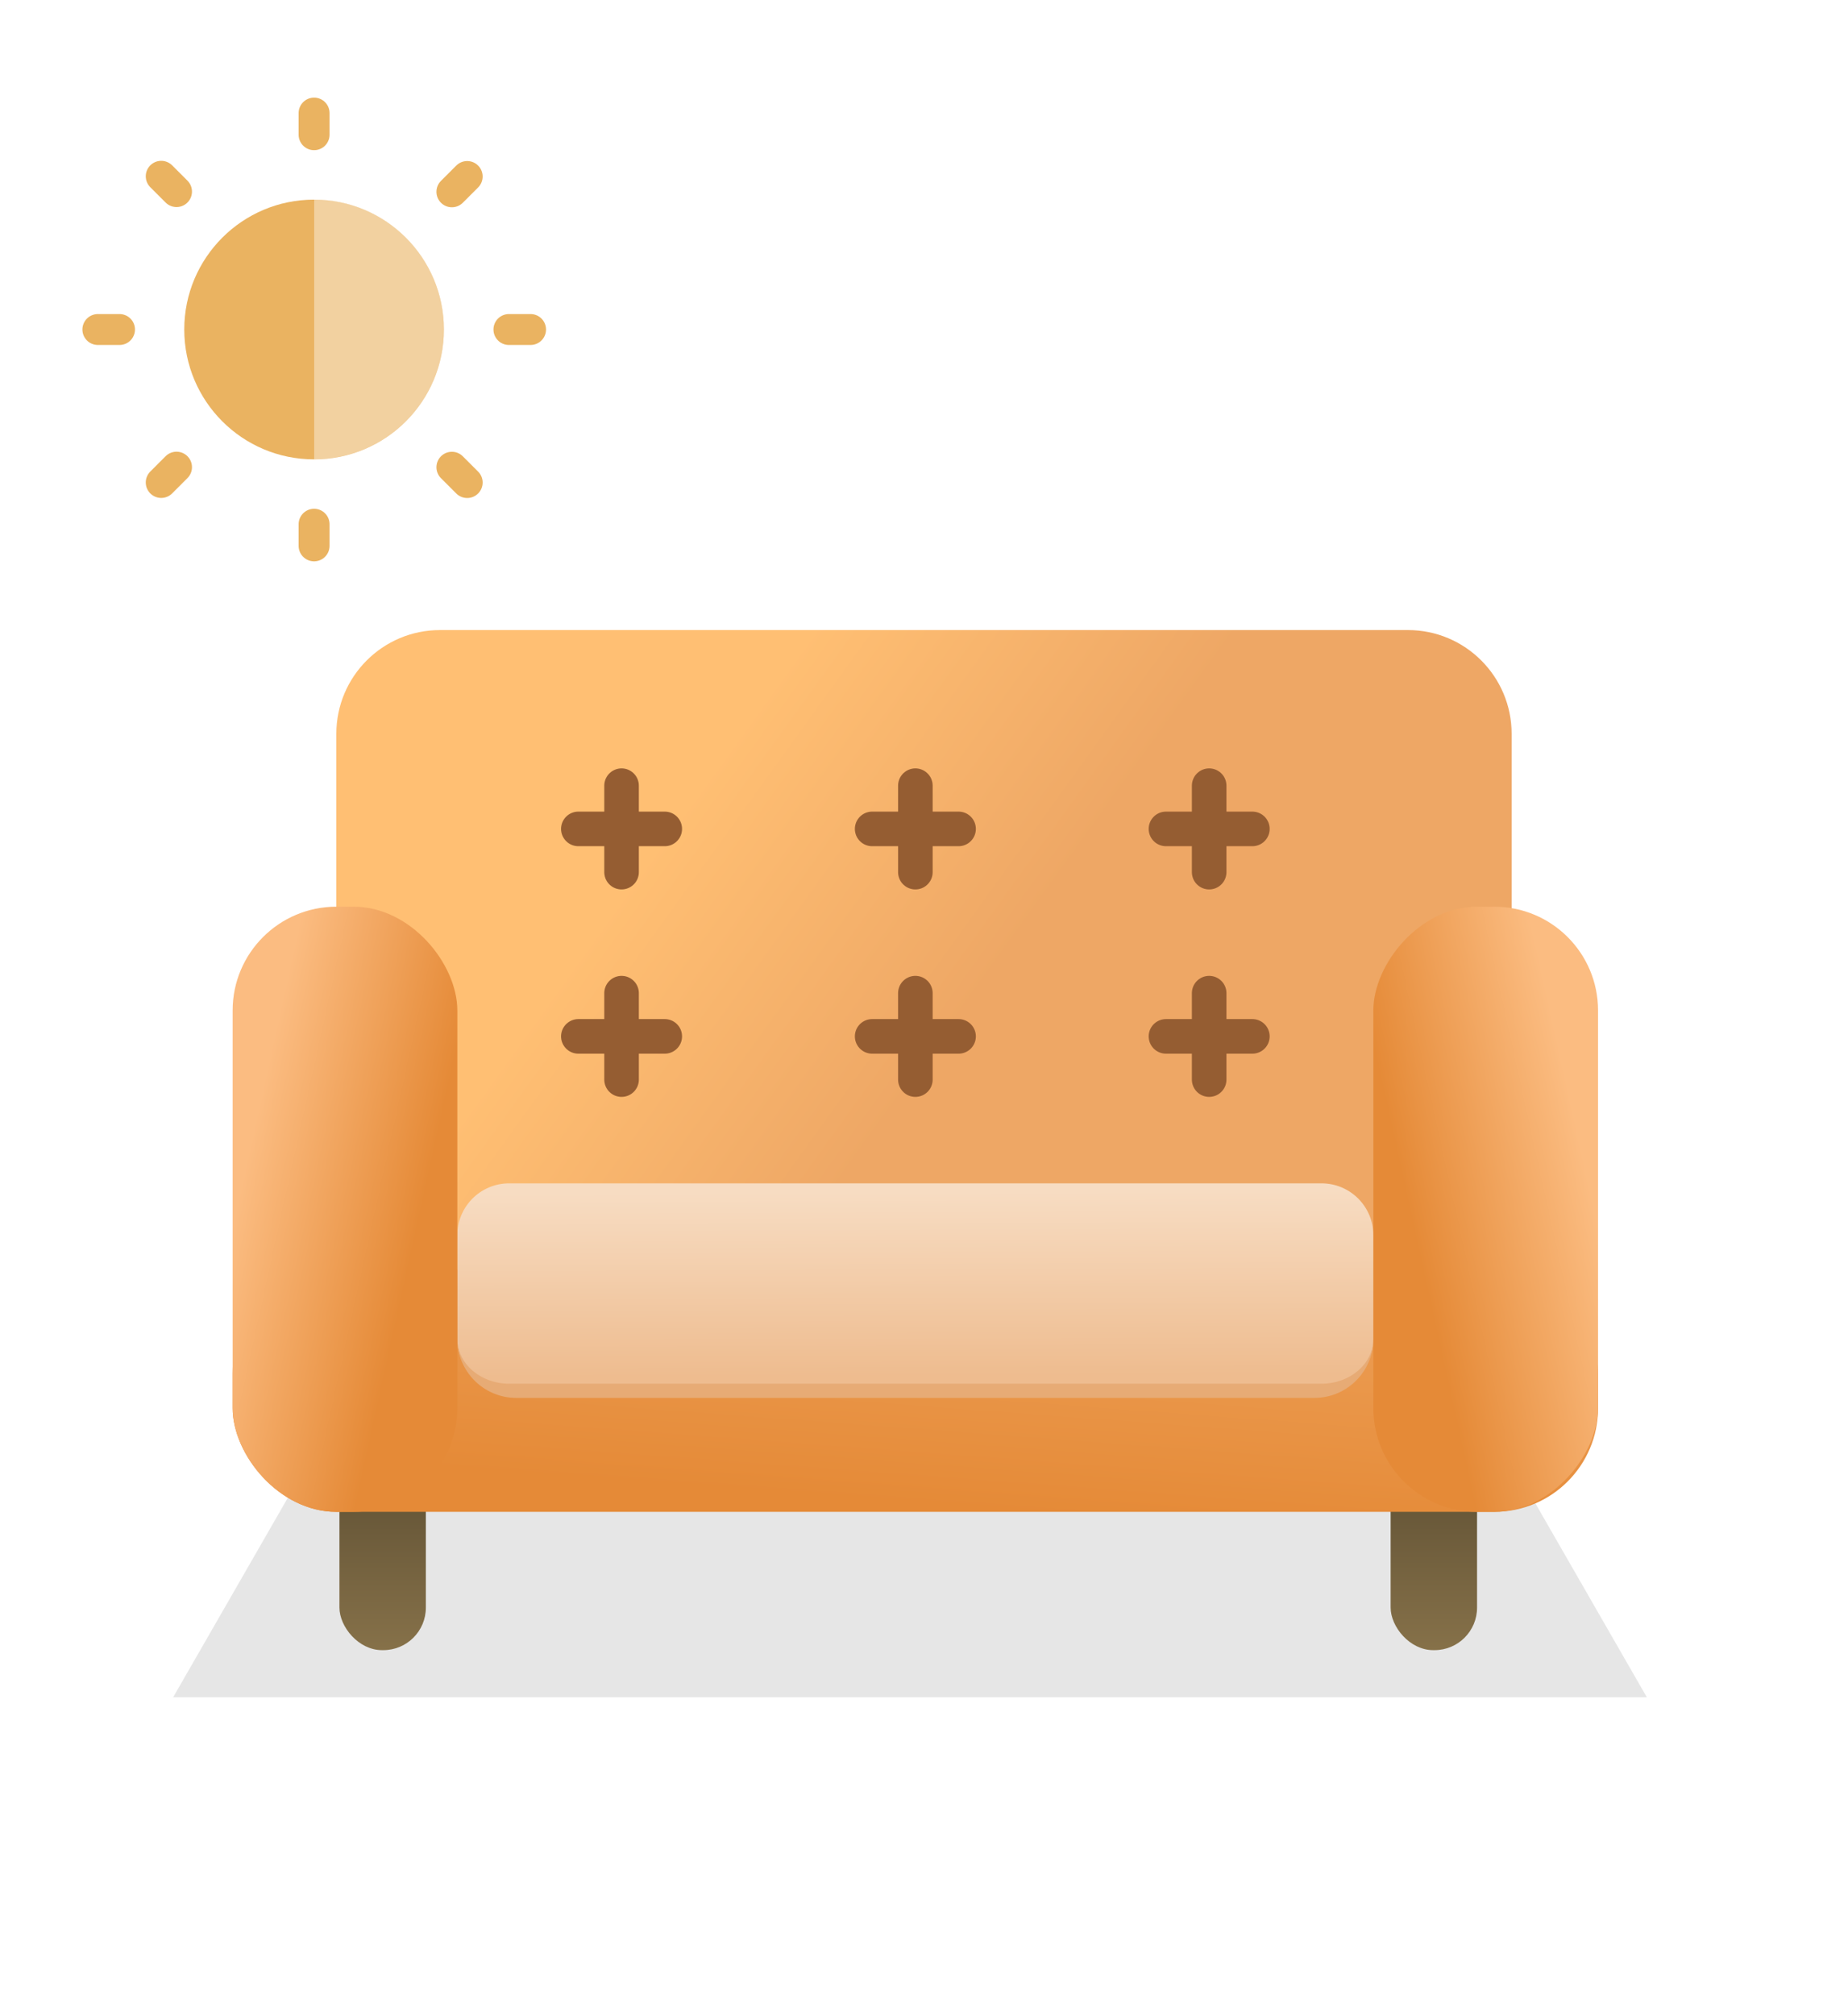 <svg width="100" height="109" viewBox="0 0 100 109" fill="none" xmlns="http://www.w3.org/2000/svg">
<g opacity="0.1" filter="url(#filter0_f_3952_110685)">
<path d="M18.188 76.477H80.296L89.114 91.812H9.37L18.188 76.477Z" fill="black"/>
</g>
<path d="M18.2 39.695C18.2 36.595 20.712 34.083 23.811 34.083H76.186C79.285 34.083 81.798 36.595 81.798 39.695V69.623C81.798 72.722 79.285 75.235 76.186 75.235H23.811C20.712 75.235 18.2 72.722 18.2 69.623V39.695Z" fill="url(#paint0_linear_3952_110685)"/>
<path d="M18.2 34.083H81.798H18.2ZM81.798 69.623C81.798 72.934 79.114 75.618 75.803 75.618H24.195C20.884 75.618 18.2 72.934 18.2 69.623V69.623C18.2 72.51 20.712 74.851 23.811 74.851H76.186C79.285 74.851 81.798 72.51 81.798 69.623V69.623ZM18.2 75.235V34.083V75.235ZM81.798 34.083V75.235V34.083Z" fill="#E7AB75"/>
<g filter="url(#filter1_i_3952_110685)">
<rect x="19.135" y="63.076" width="4.676" height="26.187" rx="2.3" fill="url(#paint1_linear_3952_110685)"/>
</g>
<rect x="75.251" y="63.076" width="4.676" height="26.187" rx="2.3" fill="url(#paint2_linear_3952_110685)"/>
<rect x="12.589" y="68.688" width="73.886" height="13.094" rx="5.612" fill="url(#paint3_linear_3952_110685)"/>
<g filter="url(#filter2_d_3952_110685)">
<path d="M24.747 64.946C24.747 63.397 26.003 62.141 27.552 62.141H71.51C73.059 62.141 74.316 63.397 74.316 64.946V70.558C74.316 72.108 73.059 73.364 71.51 73.364H27.552C26.003 73.364 24.747 72.108 24.747 70.558V64.946Z" fill="url(#paint4_linear_3952_110685)"/>
<path d="M24.747 62.141H74.316H24.747ZM74.316 70.558C74.316 72.319 72.888 73.747 71.126 73.747H27.936C26.174 73.747 24.747 72.319 24.747 70.558C24.747 71.896 26.003 72.98 27.552 72.98H71.51C73.059 72.98 74.316 71.896 74.316 70.558ZM24.747 73.364V62.141V73.364ZM74.316 62.141V73.364V62.141Z" fill="#E7AB75"/>
</g>
<rect x="12.589" y="49.047" width="12.158" height="32.734" rx="5.612" fill="url(#paint5_linear_3952_110685)"/>
<rect width="12.158" height="32.734" rx="5.612" transform="matrix(-1 0 0 1 86.474 49.047)" fill="url(#paint6_linear_3952_110685)"/>
<g filter="url(#filter3_i_3952_110685)">
<path d="M33.634 41.566V46.243" stroke="#955D32" stroke-width="1.871" stroke-linecap="round"/>
<path d="M35.972 43.904L31.296 43.904" stroke="#955D32" stroke-width="1.871" stroke-linecap="round"/>
<path d="M33.634 52.789V57.465" stroke="#955D32" stroke-width="1.871" stroke-linecap="round"/>
<path d="M35.972 55.127L31.296 55.127" stroke="#955D32" stroke-width="1.871" stroke-linecap="round"/>
</g>
<g filter="url(#filter4_i_3952_110685)">
<path d="M49.533 41.566V46.243" stroke="#955D32" stroke-width="1.871" stroke-linecap="round"/>
<path d="M51.871 43.904L47.194 43.904" stroke="#955D32" stroke-width="1.871" stroke-linecap="round"/>
<path d="M49.533 52.789V57.465" stroke="#955D32" stroke-width="1.871" stroke-linecap="round"/>
<path d="M51.871 55.127L47.194 55.127" stroke="#955D32" stroke-width="1.871" stroke-linecap="round"/>
</g>
<g filter="url(#filter5_i_3952_110685)">
<path d="M65.431 41.566V46.243" stroke="#955D32" stroke-width="1.871" stroke-linecap="round"/>
<path d="M67.769 43.904L63.093 43.904" stroke="#955D32" stroke-width="1.871" stroke-linecap="round"/>
<path d="M65.431 52.789V57.465" stroke="#955D32" stroke-width="1.871" stroke-linecap="round"/>
<path d="M67.769 55.127L63.093 55.127" stroke="#955D32" stroke-width="1.871" stroke-linecap="round"/>
</g>
<path d="M24.02 17.824C24.02 13.944 20.875 10.799 16.995 10.799C13.116 10.799 9.971 13.944 9.971 17.824C9.971 21.704 13.116 24.849 16.995 24.849C20.875 24.849 24.02 21.704 24.02 17.824Z" fill="#EAB361"/>
<path d="M5.296 17.825L6.467 17.825" stroke="#EAB361" stroke-width="1.673" stroke-linecap="round" stroke-linejoin="round"/>
<path d="M27.539 17.825L28.71 17.825" stroke="#EAB361" stroke-width="1.673" stroke-linecap="round" stroke-linejoin="round"/>
<path d="M16.996 29.529L16.996 28.358" stroke="#EAB361" stroke-width="1.673" stroke-linecap="round" stroke-linejoin="round"/>
<path d="M16.996 7.288L16.996 6.117" stroke="#EAB361" stroke-width="1.673" stroke-linecap="round" stroke-linejoin="round"/>
<path d="M8.724 9.536L9.552 10.364" stroke="#EAB361" stroke-width="1.673" stroke-linecap="round" stroke-linejoin="round"/>
<path d="M24.453 25.275L25.281 26.103" stroke="#EAB361" stroke-width="1.673" stroke-linecap="round" stroke-linejoin="round"/>
<path d="M8.724 26.099L9.552 25.271" stroke="#EAB361" stroke-width="1.673" stroke-linecap="round" stroke-linejoin="round"/>
<path d="M24.453 10.376L25.281 9.548" stroke="#EAB361" stroke-width="1.673" stroke-linecap="round" stroke-linejoin="round"/>
<path opacity="0.4" fill-rule="evenodd" clip-rule="evenodd" d="M17.001 10.794L17.001 24.844C20.878 24.841 24.02 21.697 24.02 17.819C24.02 13.941 20.878 10.797 17.001 10.794Z" fill="white"/>
<defs>
<filter id="filter0_f_3952_110685" x="4.003" y="71.109" width="90.479" height="26.07" filterUnits="userSpaceOnUse" color-interpolation-filters="sRGB">
<feFlood flood-opacity="0" result="BackgroundImageFix"/>
<feBlend mode="normal" in="SourceGraphic" in2="BackgroundImageFix" result="shape"/>
<feGaussianBlur stdDeviation="2.684" result="effect1_foregroundBlur_3952_110685"/>
</filter>
<filter id="filter1_i_3952_110685" x="18.369" y="63.076" width="5.443" height="26.188" filterUnits="userSpaceOnUse" color-interpolation-filters="sRGB">
<feFlood flood-opacity="0" result="BackgroundImageFix"/>
<feBlend mode="normal" in="SourceGraphic" in2="BackgroundImageFix" result="shape"/>
<feColorMatrix in="SourceAlpha" type="matrix" values="0 0 0 0 0 0 0 0 0 0 0 0 0 0 0 0 0 0 127 0" result="hardAlpha"/>
<feOffset dx="-0.767"/>
<feGaussianBlur stdDeviation="1.534"/>
<feComposite in2="hardAlpha" operator="arithmetic" k2="-1" k3="1"/>
<feColorMatrix type="matrix" values="0 0 0 0 0.434 0 0 0 0 0.371 0 0 0 0 0.246 0 0 0 0.8 0"/>
<feBlend mode="normal" in2="shape" result="effect1_innerShadow_3952_110685"/>
</filter>
<filter id="filter2_d_3952_110685" x="18.2" y="57.464" width="62.663" height="24.7" filterUnits="userSpaceOnUse" color-interpolation-filters="sRGB">
<feFlood flood-opacity="0" result="BackgroundImageFix"/>
<feColorMatrix in="SourceAlpha" type="matrix" values="0 0 0 0 0 0 0 0 0 0 0 0 0 0 0 0 0 0 127 0" result="hardAlpha"/>
<feOffset dy="1.871"/>
<feGaussianBlur stdDeviation="3.273"/>
<feComposite in2="hardAlpha" operator="out"/>
<feColorMatrix type="matrix" values="0 0 0 0 0.889 0 0 0 0 0.517 0 0 0 0 0.173 0 0 0 1 0"/>
<feBlend mode="normal" in2="BackgroundImageFix" result="effect1_dropShadow_3952_110685"/>
<feBlend mode="normal" in="SourceGraphic" in2="effect1_dropShadow_3952_110685" result="shape"/>
</filter>
<filter id="filter3_i_3952_110685" x="30.36" y="40.631" width="6.547" height="18.705" filterUnits="userSpaceOnUse" color-interpolation-filters="sRGB">
<feFlood flood-opacity="0" result="BackgroundImageFix"/>
<feBlend mode="normal" in="SourceGraphic" in2="BackgroundImageFix" result="shape"/>
<feColorMatrix in="SourceAlpha" type="matrix" values="0 0 0 0 0 0 0 0 0 0 0 0 0 0 0 0 0 0 127 0" result="hardAlpha"/>
<feOffset dy="0.935"/>
<feGaussianBlur stdDeviation="0.468"/>
<feComposite in2="hardAlpha" operator="arithmetic" k2="-1" k3="1"/>
<feColorMatrix type="matrix" values="0 0 0 0 0 0 0 0 0 0 0 0 0 0 0 0 0 0 0.1 0"/>
<feBlend mode="normal" in2="shape" result="effect1_innerShadow_3952_110685"/>
</filter>
<filter id="filter4_i_3952_110685" x="46.259" y="40.631" width="6.547" height="18.705" filterUnits="userSpaceOnUse" color-interpolation-filters="sRGB">
<feFlood flood-opacity="0" result="BackgroundImageFix"/>
<feBlend mode="normal" in="SourceGraphic" in2="BackgroundImageFix" result="shape"/>
<feColorMatrix in="SourceAlpha" type="matrix" values="0 0 0 0 0 0 0 0 0 0 0 0 0 0 0 0 0 0 127 0" result="hardAlpha"/>
<feOffset dy="0.935"/>
<feGaussianBlur stdDeviation="0.468"/>
<feComposite in2="hardAlpha" operator="arithmetic" k2="-1" k3="1"/>
<feColorMatrix type="matrix" values="0 0 0 0 0 0 0 0 0 0 0 0 0 0 0 0 0 0 0.1 0"/>
<feBlend mode="normal" in2="shape" result="effect1_innerShadow_3952_110685"/>
</filter>
<filter id="filter5_i_3952_110685" x="62.158" y="40.631" width="6.547" height="18.705" filterUnits="userSpaceOnUse" color-interpolation-filters="sRGB">
<feFlood flood-opacity="0" result="BackgroundImageFix"/>
<feBlend mode="normal" in="SourceGraphic" in2="BackgroundImageFix" result="shape"/>
<feColorMatrix in="SourceAlpha" type="matrix" values="0 0 0 0 0 0 0 0 0 0 0 0 0 0 0 0 0 0 127 0" result="hardAlpha"/>
<feOffset dy="0.935"/>
<feGaussianBlur stdDeviation="0.468"/>
<feComposite in2="hardAlpha" operator="arithmetic" k2="-1" k3="1"/>
<feColorMatrix type="matrix" values="0 0 0 0 0 0 0 0 0 0 0 0 0 0 0 0 0 0 0.1 0"/>
<feBlend mode="normal" in2="shape" result="effect1_innerShadow_3952_110685"/>
</filter>
<linearGradient id="paint0_linear_3952_110685" x1="38.776" y1="41.109" x2="58.357" y2="55.209" gradientUnits="userSpaceOnUse">
<stop stop-color="#FFBF73"/>
<stop offset="0.785" stop-color="#EEA765"/>
</linearGradient>
<linearGradient id="paint1_linear_3952_110685" x1="21.473" y1="63.076" x2="21.473" y2="89.263" gradientUnits="userSpaceOnUse">
<stop stop-color="#201B11"/>
<stop offset="1" stop-color="#867149"/>
</linearGradient>
<linearGradient id="paint2_linear_3952_110685" x1="77.589" y1="63.076" x2="77.589" y2="89.263" gradientUnits="userSpaceOnUse">
<stop stop-color="#201B11"/>
<stop offset="1" stop-color="#867149"/>
</linearGradient>
<linearGradient id="paint3_linear_3952_110685" x1="49.999" y1="69.506" x2="49.121" y2="81.298" gradientUnits="userSpaceOnUse">
<stop stop-color="#EC9D53"/>
<stop offset="1" stop-color="#E58A37"/>
</linearGradient>
<linearGradient id="paint4_linear_3952_110685" x1="49.912" y1="62.608" x2="49.949" y2="72.557" gradientUnits="userSpaceOnUse">
<stop stop-color="#F7DCC2"/>
<stop offset="1" stop-color="#EEBC8F"/>
</linearGradient>
<linearGradient id="paint5_linear_3952_110685" x1="15.862" y1="51.385" x2="25.974" y2="53.612" gradientUnits="userSpaceOnUse">
<stop stop-color="#FBBC81"/>
<stop offset="0.947" stop-color="#E58A37"/>
</linearGradient>
<linearGradient id="paint6_linear_3952_110685" x1="3.273" y1="2.338" x2="13.385" y2="4.565" gradientUnits="userSpaceOnUse">
<stop stop-color="#FBBC81"/>
<stop offset="0.947" stop-color="#E58A37"/>
</linearGradient>
</defs>
</svg>

